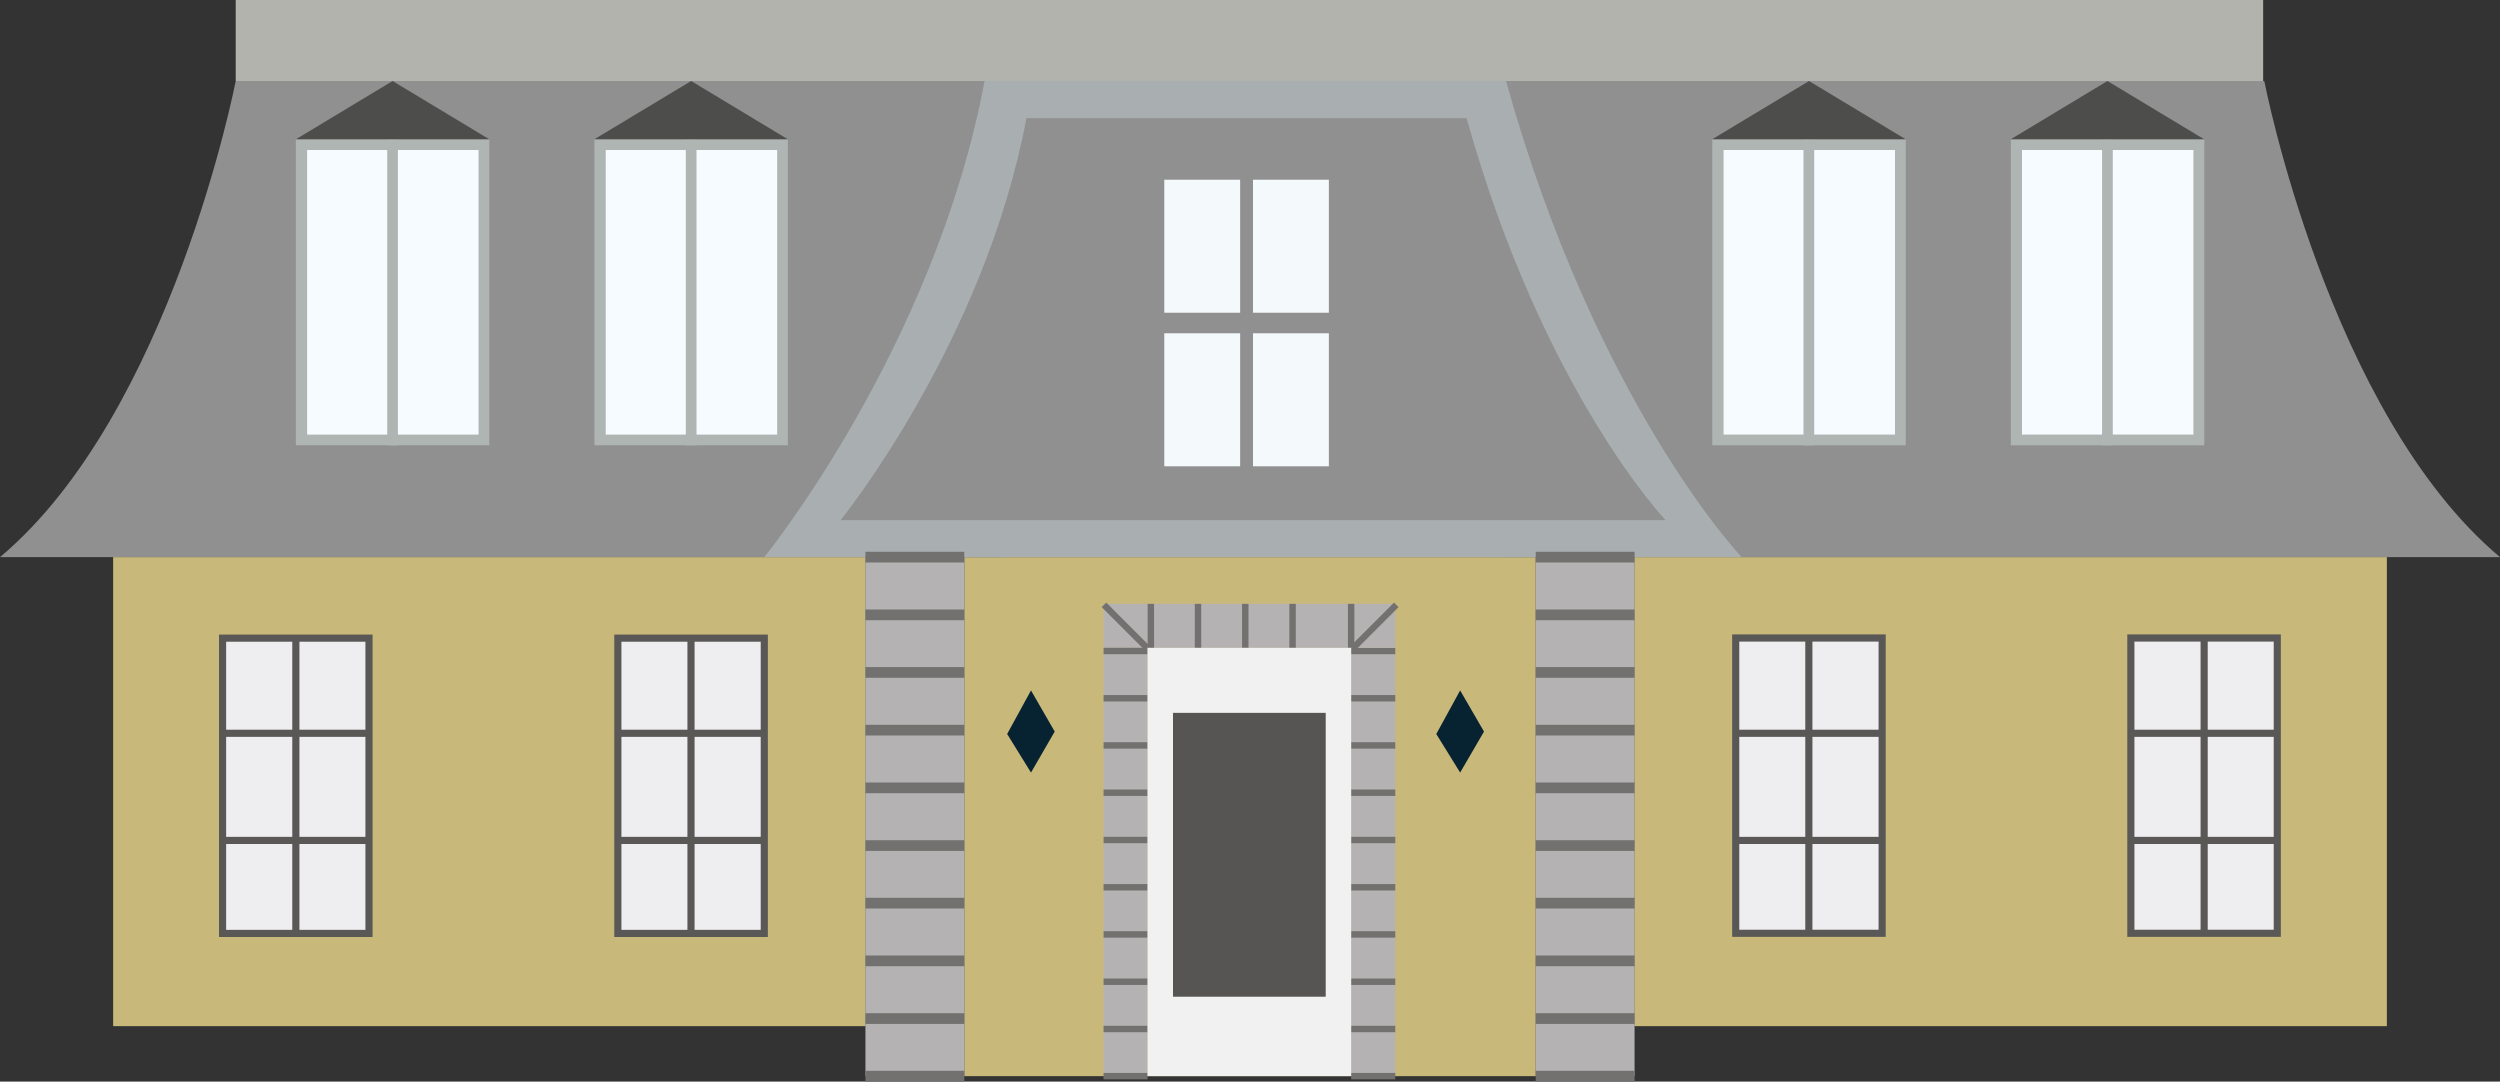 <svg id="Layer_15" data-name="Layer 15" xmlns="http://www.w3.org/2000/svg" viewBox="0 0 175 75.71"><rect x="0" y="0" width="175" height="75.71" fill="#333333" stroke="none"/><defs><style>.cls-1{fill:#c8b87a;}.cls-2{fill:#909090;}.cls-3{fill:#eeedef;}.cls-3,.cls-4{stroke:#595856;stroke-width:0.5px;}.cls-13,.cls-14,.cls-3,.cls-4,.cls-7{stroke-miterlimit:10;}.cls-13,.cls-14,.cls-4,.cls-7{fill:none;}.cls-5{fill:#f6fbff;}.cls-6{fill:#aeb5b3;}.cls-7{stroke:#aeb5b3;}.cls-13,.cls-7{stroke-width:0.75px;}.cls-8{fill:#4d4d4c;}.cls-9{fill:#b2b3ad;}.cls-10{fill:#a9aeb0;}.cls-11{fill:#f4fafc;}.cls-12{fill:#b4b2b3;}.cls-13,.cls-14{stroke:#73716f;}.cls-14{stroke-width:0.45px;}.cls-15{fill:#f2f1f2;}.cls-16{fill:#565553;}.cls-17{fill:#072332;}</style></defs><title>house14</title><rect class="cls-1" x="67.5" y="39" width="40" height="36.33"/><path class="cls-2" d="M1445.24,312.73h70.08V279.4h-53.58S1457.24,302.65,1445.24,312.73Z" transform="translate(-1445.24 -273.73)"/><rect class="cls-1" x="7.92" y="39" width="52.67" height="32.83"/><rect class="cls-3" x="15.58" y="44.67" width="10.25" height="20.67"/><line class="cls-4" x1="20.71" y1="44.67" x2="20.71" y2="65.33"/><line class="cls-4" x1="25.83" y1="51.33" x2="15.58" y2="51.33"/><line class="cls-4" x1="25.83" y1="58.83" x2="15.58" y2="58.83"/><rect class="cls-3" x="43.25" y="44.67" width="10.25" height="20.67"/><line class="cls-4" x1="48.37" y1="44.67" x2="48.37" y2="65.33"/><line class="cls-4" x1="53.5" y1="51.33" x2="43.25" y2="51.33"/><line class="cls-4" x1="53.5" y1="58.83" x2="43.25" y2="58.83"/><rect class="cls-5" x="21.08" y="10.13" width="12.79" height="20.67"/><path class="cls-6" d="M1478.74,284.23v19.92h-12V284.23h12m0.75-.75h-13.54V304.9h13.54V283.48h0Z" transform="translate(-1445.24 -273.73)"/><line class="cls-7" x1="27.48" y1="9.75" x2="27.48" y2="31.17"/><polygon class="cls-8" points="34.25 9.75 20.71 9.75 27.48 5.67 34.25 9.75"/><rect class="cls-5" x="41.98" y="10.13" width="12.79" height="20.67"/><path class="cls-6" d="M1499.64,284.23v19.92h-12V284.23h12m0.75-.75h-13.54V304.9h13.54V283.48h0Z" transform="translate(-1445.24 -273.73)"/><line class="cls-7" x1="48.38" y1="9.75" x2="48.38" y2="31.17"/><polygon class="cls-8" points="55.15 9.75 41.6 9.75 48.38 5.67 55.15 9.75"/><path class="cls-2" d="M1620.24,312.73h-70.08V279.4h53.58S1608.24,302.65,1620.24,312.73Z" transform="translate(-1445.24 -273.73)"/><rect class="cls-1" x="1559.66" y="312.73" width="52.67" height="32.83" transform="translate(1726.74 384.56) rotate(-180)"/><rect class="cls-3" x="1594.41" y="318.4" width="10.25" height="20.67" transform="translate(1753.82 383.73) rotate(-180)"/><line class="cls-4" x1="154.29" y1="44.67" x2="154.29" y2="65.33"/><line class="cls-4" x1="149.17" y1="51.33" x2="159.42" y2="51.33"/><line class="cls-4" x1="149.17" y1="58.83" x2="159.42" y2="58.83"/><rect class="cls-3" x="1566.74" y="318.4" width="10.25" height="20.67" transform="translate(1698.49 383.73) rotate(-180)"/><line class="cls-4" x1="126.62" y1="44.67" x2="126.62" y2="65.33"/><line class="cls-4" x1="121.5" y1="51.33" x2="131.75" y2="51.33"/><line class="cls-4" x1="121.5" y1="58.83" x2="131.75" y2="58.83"/><rect class="cls-5" x="141.12" y="10.13" width="12.79" height="20.67"/><path class="cls-6" d="M1598.78,284.23v19.92h-12V284.23h12m0.75-.75H1586V304.9h13.54V283.48h0Z" transform="translate(-1445.24 -273.73)"/><line class="cls-7" x1="147.52" y1="9.75" x2="147.52" y2="31.17"/><polygon class="cls-8" points="140.75 9.75 154.29 9.75 147.52 5.67 140.75 9.75"/><rect class="cls-5" x="120.23" y="10.13" width="12.79" height="20.67"/><path class="cls-6" d="M1577.89,284.23v19.92h-12V284.23h12m0.75-.75h-13.54V304.9h13.54V283.48h0Z" transform="translate(-1445.24 -273.73)"/><line class="cls-7" x1="126.62" y1="9.75" x2="126.62" y2="31.17"/><polygon class="cls-8" points="119.85 9.75 133.4 9.75 126.63 5.67 119.85 9.75"/><rect class="cls-9" x="16.5" width="141.92" height="5.67"/><path class="cls-10" d="M1514.16,279.4h36.5c6.33,22.67,16.5,33.33,16.5,33.33h-68.42S1510.66,298.06,1514.16,279.4Z" transform="translate(-1445.24 -273.73)"/><path class="cls-2" d="M1517.09,282h30.81c5.35,19.13,13.93,28.14,13.93,28.14h-57.75S1514.13,297.75,1517.09,282Z" transform="translate(-1445.24 -273.73)"/><rect class="cls-11" x="81.5" y="12.58" width="5.31" height="9.31"/><rect class="cls-11" x="87.71" y="12.58" width="5.31" height="9.31"/><rect class="cls-11" x="81.5" y="23.33" width="5.31" height="9.31"/><rect class="cls-11" x="87.71" y="23.33" width="5.31" height="9.31"/><rect class="cls-12" x="60.58" y="39" width="6.92" height="36.33"/><line class="cls-13" x1="60.58" y1="75.33" x2="67.5" y2="75.33"/><line class="cls-13" x1="60.58" y1="71.3" x2="67.5" y2="71.3"/><line class="cls-13" x1="60.58" y1="59.19" x2="67.5" y2="59.19"/><line class="cls-13" x1="60.58" y1="63.22" x2="67.5" y2="63.22"/><line class="cls-13" x1="60.58" y1="67.26" x2="67.5" y2="67.26"/><line class="cls-13" x1="60.58" y1="55.15" x2="67.5" y2="55.15"/><line class="cls-13" x1="60.58" y1="51.11" x2="67.5" y2="51.11"/><line class="cls-13" x1="60.58" y1="47.07" x2="67.5" y2="47.07"/><line class="cls-13" x1="60.58" y1="43.04" x2="67.5" y2="43.04"/><line class="cls-13" x1="60.58" y1="39" x2="67.5" y2="39"/><rect class="cls-12" x="107.5" y="39" width="6.92" height="36.33"/><line class="cls-13" x1="107.5" y1="75.33" x2="114.42" y2="75.33"/><line class="cls-13" x1="107.5" y1="71.3" x2="114.42" y2="71.3"/><line class="cls-13" x1="107.5" y1="59.19" x2="114.42" y2="59.19"/><line class="cls-13" x1="107.5" y1="63.22" x2="114.42" y2="63.22"/><line class="cls-13" x1="107.5" y1="67.26" x2="114.42" y2="67.26"/><line class="cls-13" x1="107.5" y1="55.15" x2="114.42" y2="55.15"/><line class="cls-13" x1="107.5" y1="51.11" x2="114.42" y2="51.11"/><line class="cls-13" x1="107.5" y1="47.07" x2="114.42" y2="47.07"/><line class="cls-13" x1="107.5" y1="43.04" x2="114.42" y2="43.04"/><line class="cls-13" x1="107.5" y1="39" x2="114.42" y2="39"/><rect class="cls-12" x="94.58" y="45.57" width="3.08" height="29.76"/><line class="cls-14" x1="94.58" y1="75.33" x2="97.67" y2="75.33"/><line class="cls-14" x1="94.58" y1="72.03" x2="97.67" y2="72.03"/><line class="cls-14" x1="94.58" y1="62.11" x2="97.67" y2="62.11"/><line class="cls-14" x1="94.58" y1="65.41" x2="97.67" y2="65.41"/><line class="cls-14" x1="94.58" y1="68.72" x2="97.67" y2="68.72"/><line class="cls-14" x1="94.58" y1="58.8" x2="97.67" y2="58.8"/><line class="cls-14" x1="94.58" y1="55.49" x2="97.67" y2="55.49"/><line class="cls-14" x1="94.58" y1="52.18" x2="97.67" y2="52.18"/><line class="cls-14" x1="94.58" y1="48.88" x2="97.67" y2="48.88"/><line class="cls-14" x1="94.58" y1="45.57" x2="97.67" y2="45.57"/><rect class="cls-12" x="1531.16" y="307.33" width="3.08" height="20.42" transform="translate(-230.08 1576.51) rotate(-90)"/><line class="cls-14" x1="94.58" y1="45.35" x2="94.58" y2="42.27"/><line class="cls-14" x1="94.72" y1="45.36" x2="97.74" y2="42.34"/><line class="cls-14" x1="80.3" y1="45.36" x2="77.28" y2="42.34"/><line class="cls-14" x1="90.48" y1="45.35" x2="90.48" y2="42.27"/><line class="cls-14" x1="87.17" y1="45.35" x2="87.17" y2="42.27"/><line class="cls-14" x1="83.86" y1="45.35" x2="83.86" y2="42.27"/><line class="cls-14" x1="80.56" y1="45.35" x2="80.56" y2="42.27"/><rect class="cls-12" x="77.25" y="45.57" width="3.08" height="29.76"/><line class="cls-14" x1="77.25" y1="75.33" x2="80.33" y2="75.33"/><line class="cls-14" x1="77.25" y1="72.03" x2="80.33" y2="72.03"/><line class="cls-14" x1="77.25" y1="62.11" x2="80.33" y2="62.11"/><line class="cls-14" x1="77.25" y1="65.41" x2="80.33" y2="65.41"/><line class="cls-14" x1="77.25" y1="68.72" x2="80.33" y2="68.72"/><line class="cls-14" x1="77.25" y1="58.8" x2="80.33" y2="58.8"/><line class="cls-14" x1="77.25" y1="55.49" x2="80.33" y2="55.49"/><line class="cls-14" x1="77.25" y1="52.18" x2="80.33" y2="52.18"/><line class="cls-14" x1="77.25" y1="48.88" x2="80.33" y2="48.88"/><line class="cls-14" x1="77.25" y1="45.57" x2="80.33" y2="45.57"/><rect class="cls-15" x="80.33" y="45.35" width="14.25" height="29.98"/><rect class="cls-16" x="82.11" y="49.9" width="10.69" height="19.87"/><polygon class="cls-17" points="72.17 48.33 73.83 51.21 72.17 54.08 70.5 51.38 72.17 48.33"/><polygon class="cls-17" points="102.21 48.33 103.88 51.21 102.21 54.08 100.54 51.38 102.21 48.33"/></svg>